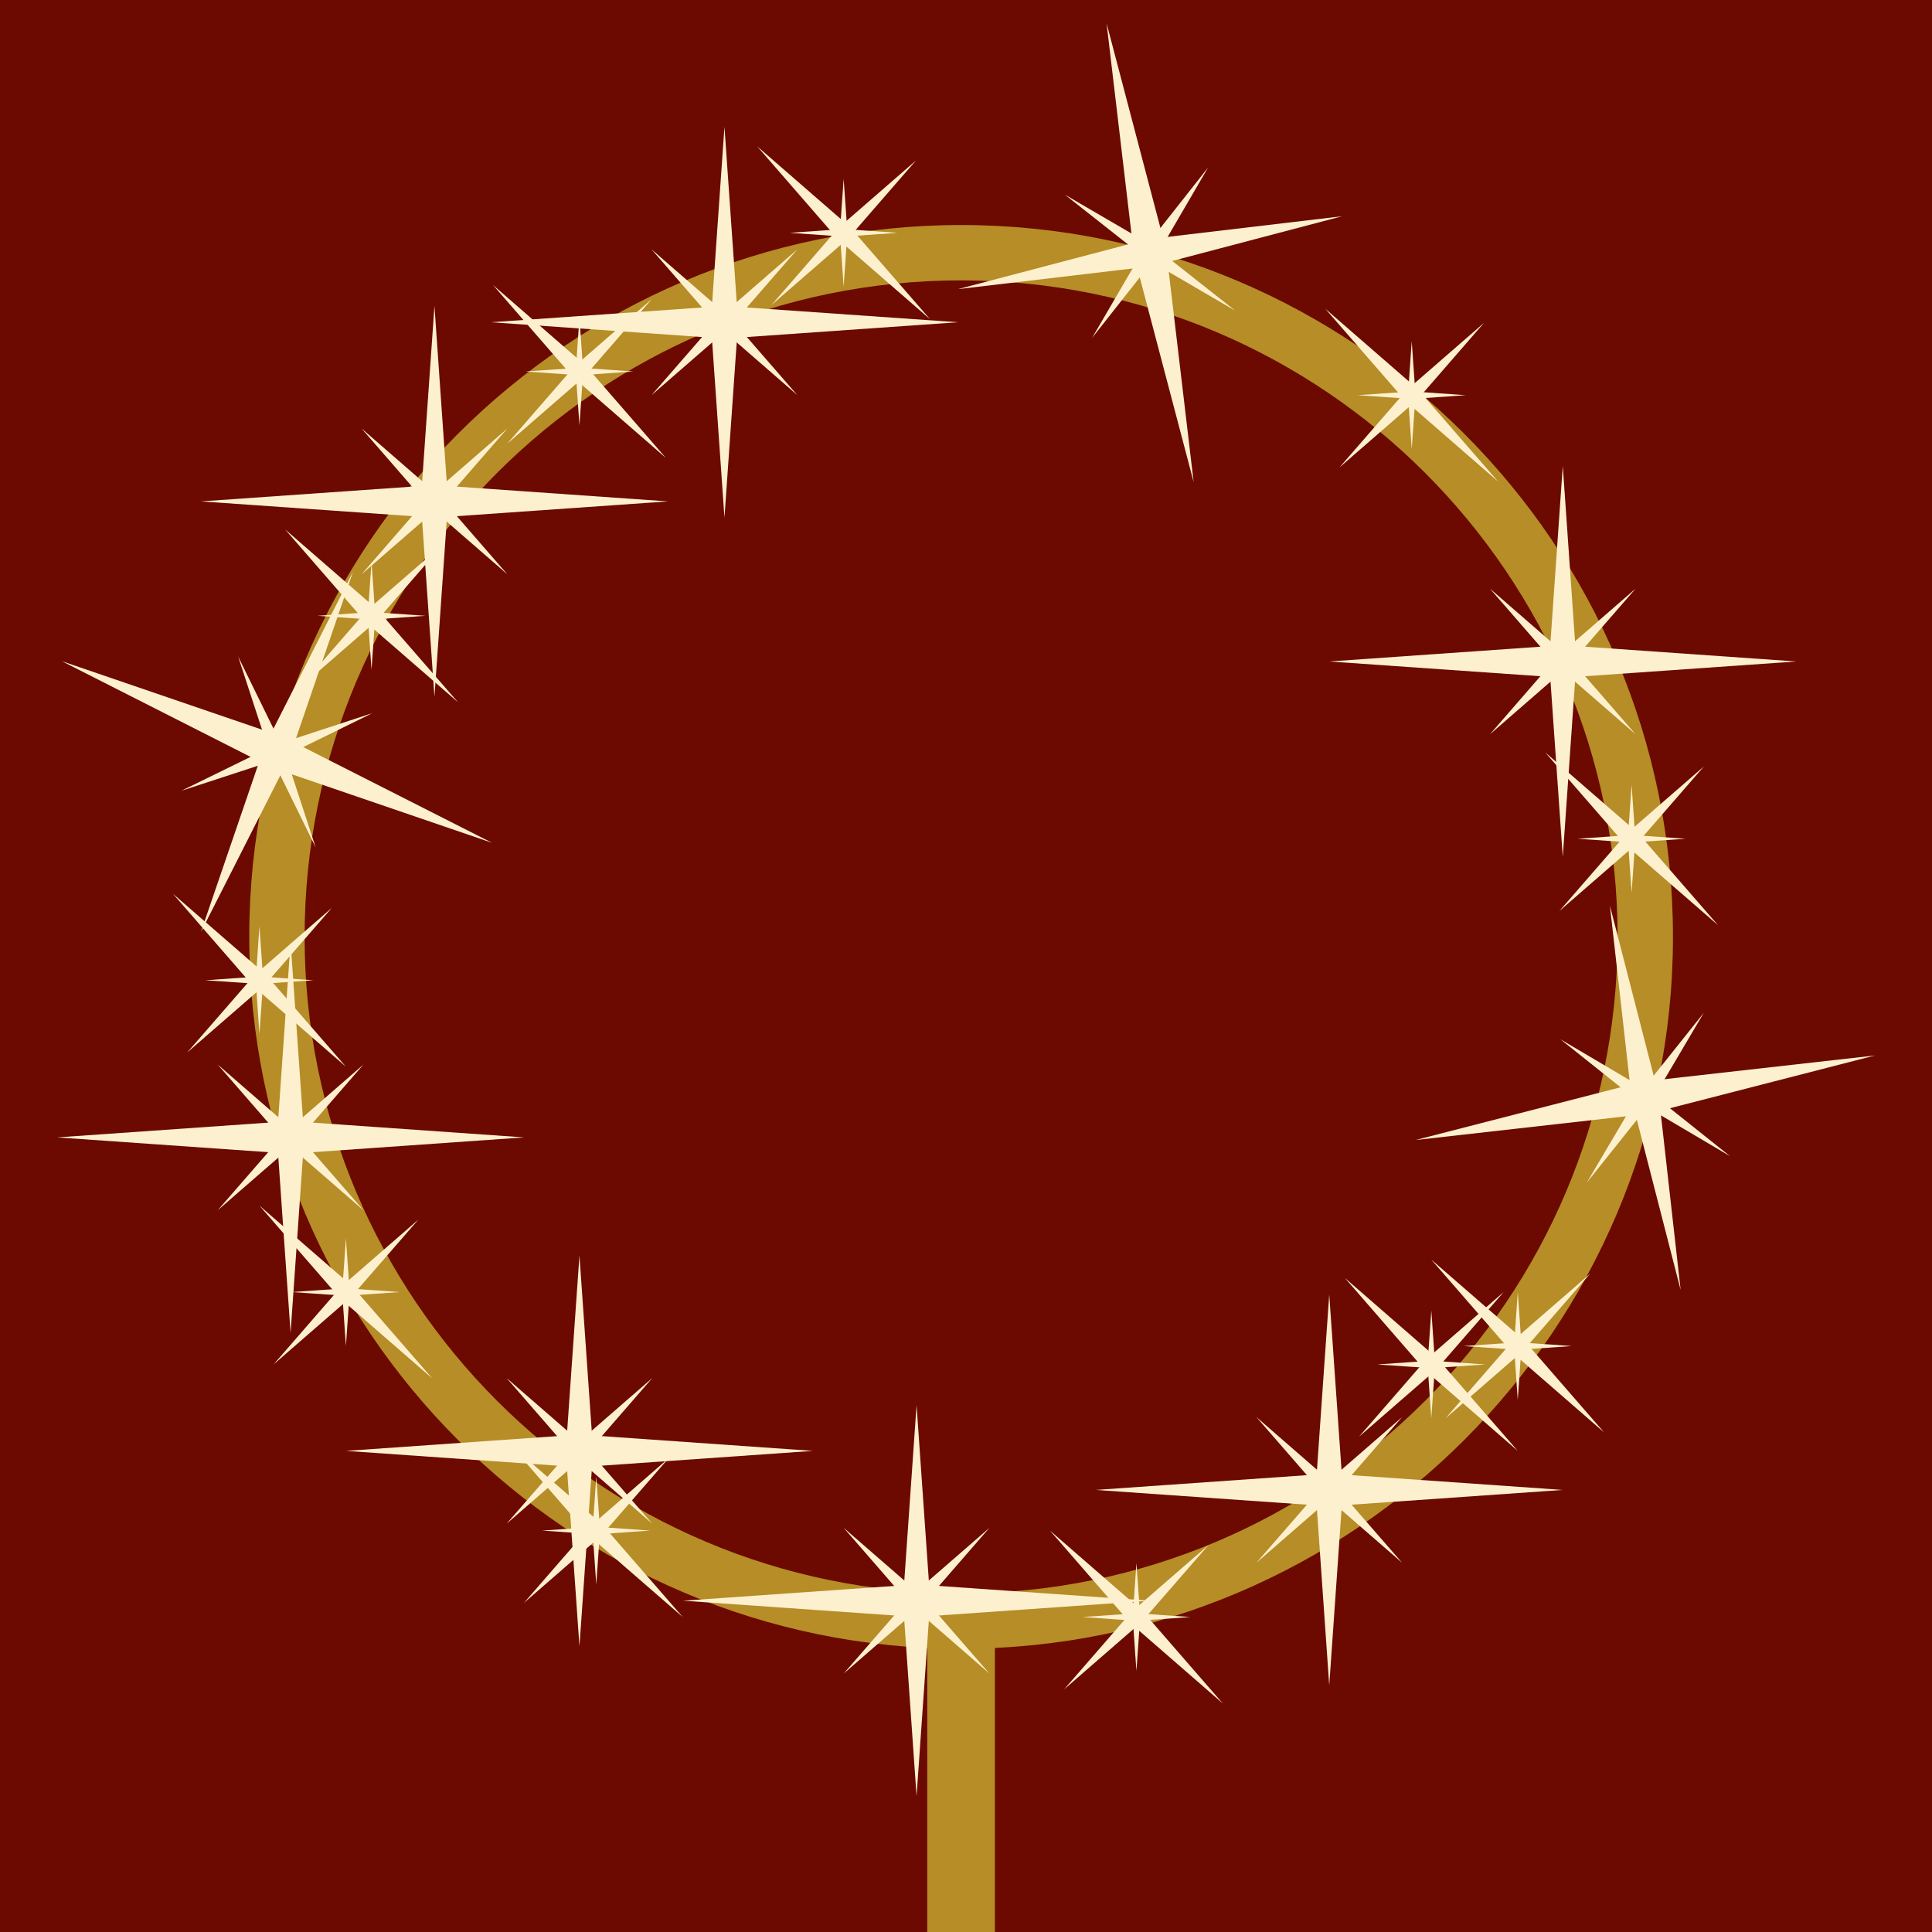 <?xml version="1.0" encoding="utf-8"?>
<!-- Generator: Adobe Illustrator 15.0.2, SVG Export Plug-In . SVG Version: 6.00 Build 0)  -->
<!DOCTYPE svg PUBLIC "-//W3C//DTD SVG 1.1//EN" "http://www.w3.org/Graphics/SVG/1.1/DTD/svg11.dtd">
<svg version="1.1" id="Layer_1" xmlns="http://www.w3.org/2000/svg" xmlns:xlink="http://www.w3.org/1999/xlink" x="0px" y="0px"
	 width="92px" height="92px" viewBox="0 0 92 92" enable-background="new 0 0 92 92" xml:space="preserve">
<rect fill="#6C0900" width="92" height="92"/>
<g>
	<rect x="44.155" y="77.192" fill="#B68D26" width="3.222" height="14.808"/>
	<path fill="#B68D26" d="M45.767,78.511c-18.691,0-33.898-15.207-33.898-33.898c0-18.692,15.207-33.898,33.898-33.898
		S79.665,25.92,79.665,44.612C79.665,63.304,64.458,78.511,45.767,78.511z M45.767,13.351c-17.237,0-31.262,14.024-31.262,31.262
		c0,17.237,14.024,31.262,31.262,31.262S77.028,61.85,77.028,44.612C77.028,27.375,63.004,13.351,45.767,13.351z"/>
	<g>
		<polygon fill="#FCF0CF" points="63.297,71.727 52.177,70.949 63.297,70.171 74.418,70.949 		"/>
		<polygon fill="#FCF0CF" points="62.646,70.948 63.297,61.641 63.948,70.948 63.297,80.257 		"/>
		<polygon fill="#FCF0CF" points="63.055,70.706 66.77,67.476 63.539,71.191 59.825,74.421 		"/>
		<polygon fill="#FCF0CF" points="63.539,70.706 66.77,74.421 63.055,71.191 59.825,67.476 		"/>
	</g>
	<g>
		<polygon fill="#FCF0CF" points="78.487,53.038 67.409,54.287 78.205,51.509 89.283,50.261 		"/>
		<polygon fill="#FCF0CF" points="77.706,52.392 76.661,43.119 78.986,52.156 80.031,61.429 		"/>
		<polygon fill="#FCF0CF" points="78.063,52.078 81.133,48.229 78.63,52.469 75.56,56.317 		"/>
		<polygon fill="#FCF0CF" points="78.541,51.99 82.39,55.061 78.151,52.557 74.302,49.487 		"/>
	</g>
	<g>
		<polygon fill="#FCF0CF" points="74.418,32.276 63.297,31.499 74.418,30.721 85.539,31.499 		"/>
		<polygon fill="#FCF0CF" points="73.767,31.499 74.418,22.19 75.069,31.499 74.418,40.808 		"/>
		<polygon fill="#FCF0CF" points="74.175,31.255 77.89,28.026 74.66,31.741 70.946,34.971 		"/>
		<polygon fill="#FCF0CF" points="74.66,31.255 77.89,34.971 74.175,31.741 70.946,28.026 		"/>
	</g>
	<g>
		<polygon fill="#FCF0CF" points="54.003,12.178 52.694,1.107 55.53,11.888 56.841,22.958 		"/>
		<polygon fill="#FCF0CF" points="54.646,11.393 63.912,10.297 54.889,12.672 45.621,13.768 		"/>
		<polygon fill="#FCF0CF" points="54.961,11.749 58.825,14.797 54.572,12.317 50.708,9.269 		"/>
		<polygon fill="#FCF0CF" points="55.05,12.227 52.003,16.092 54.482,11.84 57.531,7.973 		"/>
	</g>
	<g>
		<polygon fill="#FCF0CF" points="34.498,16.124 23.377,15.345 34.498,14.568 45.619,15.345 		"/>
		<polygon fill="#FCF0CF" points="33.847,15.345 34.498,6.037 35.149,15.345 34.498,24.654 		"/>
		<polygon fill="#FCF0CF" points="34.256,15.103 37.971,11.873 34.74,15.588 31.024,18.818 		"/>
		<polygon fill="#FCF0CF" points="34.74,15.103 37.971,18.818 34.256,15.588 31.024,11.873 		"/>
	</g>
	<g>
		<polygon fill="#FCF0CF" points="20.688,24.654 9.568,23.876 20.688,23.098 31.81,23.876 		"/>
		<polygon fill="#FCF0CF" points="20.037,23.875 20.688,14.568 21.338,23.875 20.688,33.185 		"/>
		<polygon fill="#FCF0CF" points="20.445,23.633 24.16,20.404 20.931,24.119 17.217,27.348 		"/>
		<polygon fill="#FCF0CF" points="20.931,23.633 24.16,27.348 20.445,24.119 17.217,20.404 		"/>
	</g>
	<g>
		<polygon fill="#FCF0CF" points="12.884,36.525 2.941,31.483 13.488,35.092 23.431,40.134 		"/>
		<polygon fill="#FCF0CF" points="12.588,35.555 16.806,27.233 13.786,36.061 9.566,44.384 		"/>
		<polygon fill="#FCF0CF" points="13.057,35.491 17.736,33.958 13.316,36.126 8.637,37.656 		"/>
		<polygon fill="#FCF0CF" points="13.505,35.68 15.034,40.357 12.868,35.938 11.338,31.258 		"/>
	</g>
	<g>
		<polygon fill="#FCF0CF" points="13.837,54.94 2.717,54.162 13.837,53.384 24.958,54.162 		"/>
		<polygon fill="#FCF0CF" points="13.187,54.162 13.837,44.854 14.488,54.162 13.837,63.47 		"/>
		<polygon fill="#FCF0CF" points="13.595,53.92 17.31,50.689 14.081,54.405 10.364,57.635 		"/>
		<polygon fill="#FCF0CF" points="14.081,53.92 17.31,57.635 13.595,54.405 10.364,50.689 		"/>
	</g>
	<g>
		<polygon fill="#FCF0CF" points="27.593,69.868 16.472,69.09 27.593,68.312 38.715,69.09 		"/>
		<polygon fill="#FCF0CF" points="26.941,69.09 27.593,59.781 28.244,69.09 27.593,78.397 		"/>
		<polygon fill="#FCF0CF" points="27.351,68.847 31.065,65.617 27.836,69.332 24.12,72.562 		"/>
		<polygon fill="#FCF0CF" points="27.836,68.848 31.065,72.562 27.351,69.332 24.12,65.617 		"/>
	</g>
	<g>
		<polygon fill="#FCF0CF" points="43.646,77.002 32.525,76.224 43.646,75.446 54.767,76.224 		"/>
		<polygon fill="#FCF0CF" points="42.995,76.224 43.646,66.916 44.297,76.224 43.646,85.533 		"/>
		<polygon fill="#FCF0CF" points="43.403,75.98 47.118,72.752 43.889,76.467 40.173,79.696 		"/>
		<polygon fill="#FCF0CF" points="43.889,75.981 47.118,79.696 43.403,76.467 40.173,72.752 		"/>
	</g>
	<g>
		<polygon fill="#FCF0CF" points="67.87,65.261 64.041,60.855 68.444,64.685 72.274,69.09 		"/>
		<polygon fill="#FCF0CF" points="67.916,64.731 71.604,61.526 68.398,65.213 64.711,68.419 		"/>
		<polygon fill="#FCF0CF" points="68.158,64.793 70.728,64.974 68.156,65.152 65.586,64.974 		"/>
		<polygon fill="#FCF0CF" points="68.338,64.974 68.156,67.544 67.978,64.974 68.158,62.402 		"/>
	</g>
	<g>
		<polygon fill="#FCF0CF" points="53.827,77.29 49.999,72.885 54.403,76.714 58.232,81.12 		"/>
		<polygon fill="#FCF0CF" points="53.874,76.761 57.562,73.557 54.356,77.242 50.67,80.448 		"/>
		<polygon fill="#FCF0CF" points="54.116,76.821 56.687,77.002 54.115,77.183 51.545,77.002 		"/>
		<polygon fill="#FCF0CF" points="54.296,77.002 54.115,79.572 53.937,77.002 54.116,74.43 		"/>
	</g>
	<g>
		<polygon fill="#FCF0CF" points="28.105,73.173 24.276,68.769 28.681,72.597 32.511,77.002 		"/>
		<polygon fill="#FCF0CF" points="28.152,72.644 31.84,69.438 28.635,73.125 24.947,76.331 		"/>
		<polygon fill="#FCF0CF" points="28.395,72.705 30.965,72.885 28.394,73.064 25.822,72.885 		"/>
		<polygon fill="#FCF0CF" points="28.573,72.885 28.394,75.455 28.214,72.885 28.395,70.314 		"/>
	</g>
	<g>
		<polygon fill="#FCF0CF" points="16.184,61.814 12.354,57.41 16.76,61.238 20.59,65.645 		"/>
		<polygon fill="#FCF0CF" points="16.23,61.286 19.918,58.081 16.713,61.769 13.026,64.974 		"/>
		<polygon fill="#FCF0CF" points="16.472,61.347 19.043,61.526 16.472,61.706 13.901,61.527 		"/>
		<polygon fill="#FCF0CF" points="16.651,61.526 16.472,64.098 16.293,61.526 16.472,58.955 		"/>
	</g>
	<g>
		<polygon fill="#FCF0CF" points="12.067,46.967 8.237,42.562 12.643,46.391 16.472,50.796 		"/>
		<polygon fill="#FCF0CF" points="12.114,46.438 15.801,43.232 12.596,46.919 8.908,50.124 		"/>
		<polygon fill="#FCF0CF" points="12.354,46.499 14.927,46.679 12.354,46.857 9.784,46.679 		"/>
		<polygon fill="#FCF0CF" points="12.535,46.679 12.354,49.249 12.176,46.679 12.354,44.107 		"/>
	</g>
	<g>
		<polygon fill="#FCF0CF" points="17.403,29.612 13.575,25.208 17.979,29.036 21.81,33.441 		"/>
		<polygon fill="#FCF0CF" points="17.45,29.083 21.138,25.878 17.933,29.565 14.246,32.77 		"/>
		<polygon fill="#FCF0CF" points="17.692,29.145 20.263,29.324 17.691,29.504 15.121,29.324 		"/>
		<polygon fill="#FCF0CF" points="17.872,29.324 17.691,31.896 17.512,29.324 17.692,26.754 		"/>
	</g>
	<g>
		<polygon fill="#FCF0CF" points="27.306,17.977 23.476,13.572 27.88,17.402 31.71,21.807 		"/>
		<polygon fill="#FCF0CF" points="27.353,17.448 31.039,14.243 27.834,17.931 24.146,21.136 		"/>
		<polygon fill="#FCF0CF" points="27.594,17.51 30.164,17.69 27.593,17.87 25.022,17.69 		"/>
		<polygon fill="#FCF0CF" points="27.771,17.69 27.593,20.261 27.413,17.69 27.594,15.118 		"/>
	</g>
	<g>
		<polygon fill="#FCF0CF" points="66.938,19.105 63.108,14.701 67.513,18.53 71.343,22.936 		"/>
		<polygon fill="#FCF0CF" points="66.984,18.577 70.67,15.372 67.467,19.059 63.78,22.263 		"/>
		<polygon fill="#FCF0CF" points="67.225,18.639 69.796,18.818 67.225,18.998 64.653,18.818 		"/>
		<polygon fill="#FCF0CF" points="67.405,18.818 67.225,21.389 67.046,18.818 67.225,16.247 		"/>
	</g>
	<g>
		<polygon fill="#FCF0CF" points="77.407,40.229 73.577,35.824 77.983,39.653 81.812,44.058 		"/>
		<polygon fill="#FCF0CF" points="77.454,39.7 81.141,36.494 77.936,40.182 74.249,43.387 		"/>
		<polygon fill="#FCF0CF" points="77.695,39.762 80.267,39.94 77.695,40.12 75.123,39.94 		"/>
		<polygon fill="#FCF0CF" points="77.875,39.94 77.695,42.512 77.516,39.94 77.695,37.369 		"/>
	</g>
	<g>
		<polygon fill="#FCF0CF" points="71.987,64.385 68.156,59.981 72.562,63.81 76.391,68.215 		"/>
		<polygon fill="#FCF0CF" points="72.033,63.856 75.721,60.652 72.515,64.339 68.829,67.544 		"/>
		<polygon fill="#FCF0CF" points="72.275,63.917 74.846,64.098 72.274,64.277 69.704,64.099 		"/>
		<polygon fill="#FCF0CF" points="72.454,64.098 72.274,66.668 72.096,64.098 72.275,61.526 		"/>
	</g>
	<g>
		<polygon fill="#FCF0CF" points="39.885,11.375 36.057,6.969 40.461,10.798 44.29,15.203 		"/>
		<polygon fill="#FCF0CF" points="39.932,10.846 43.62,7.64 40.415,11.328 36.729,14.533 		"/>
		<polygon fill="#FCF0CF" points="40.174,10.907 42.745,11.086 40.173,11.268 37.603,11.086 		"/>
		<polygon fill="#FCF0CF" points="40.354,11.086 40.173,13.658 39.993,11.086 40.174,8.516 		"/>
	</g>
</g>
</svg>
